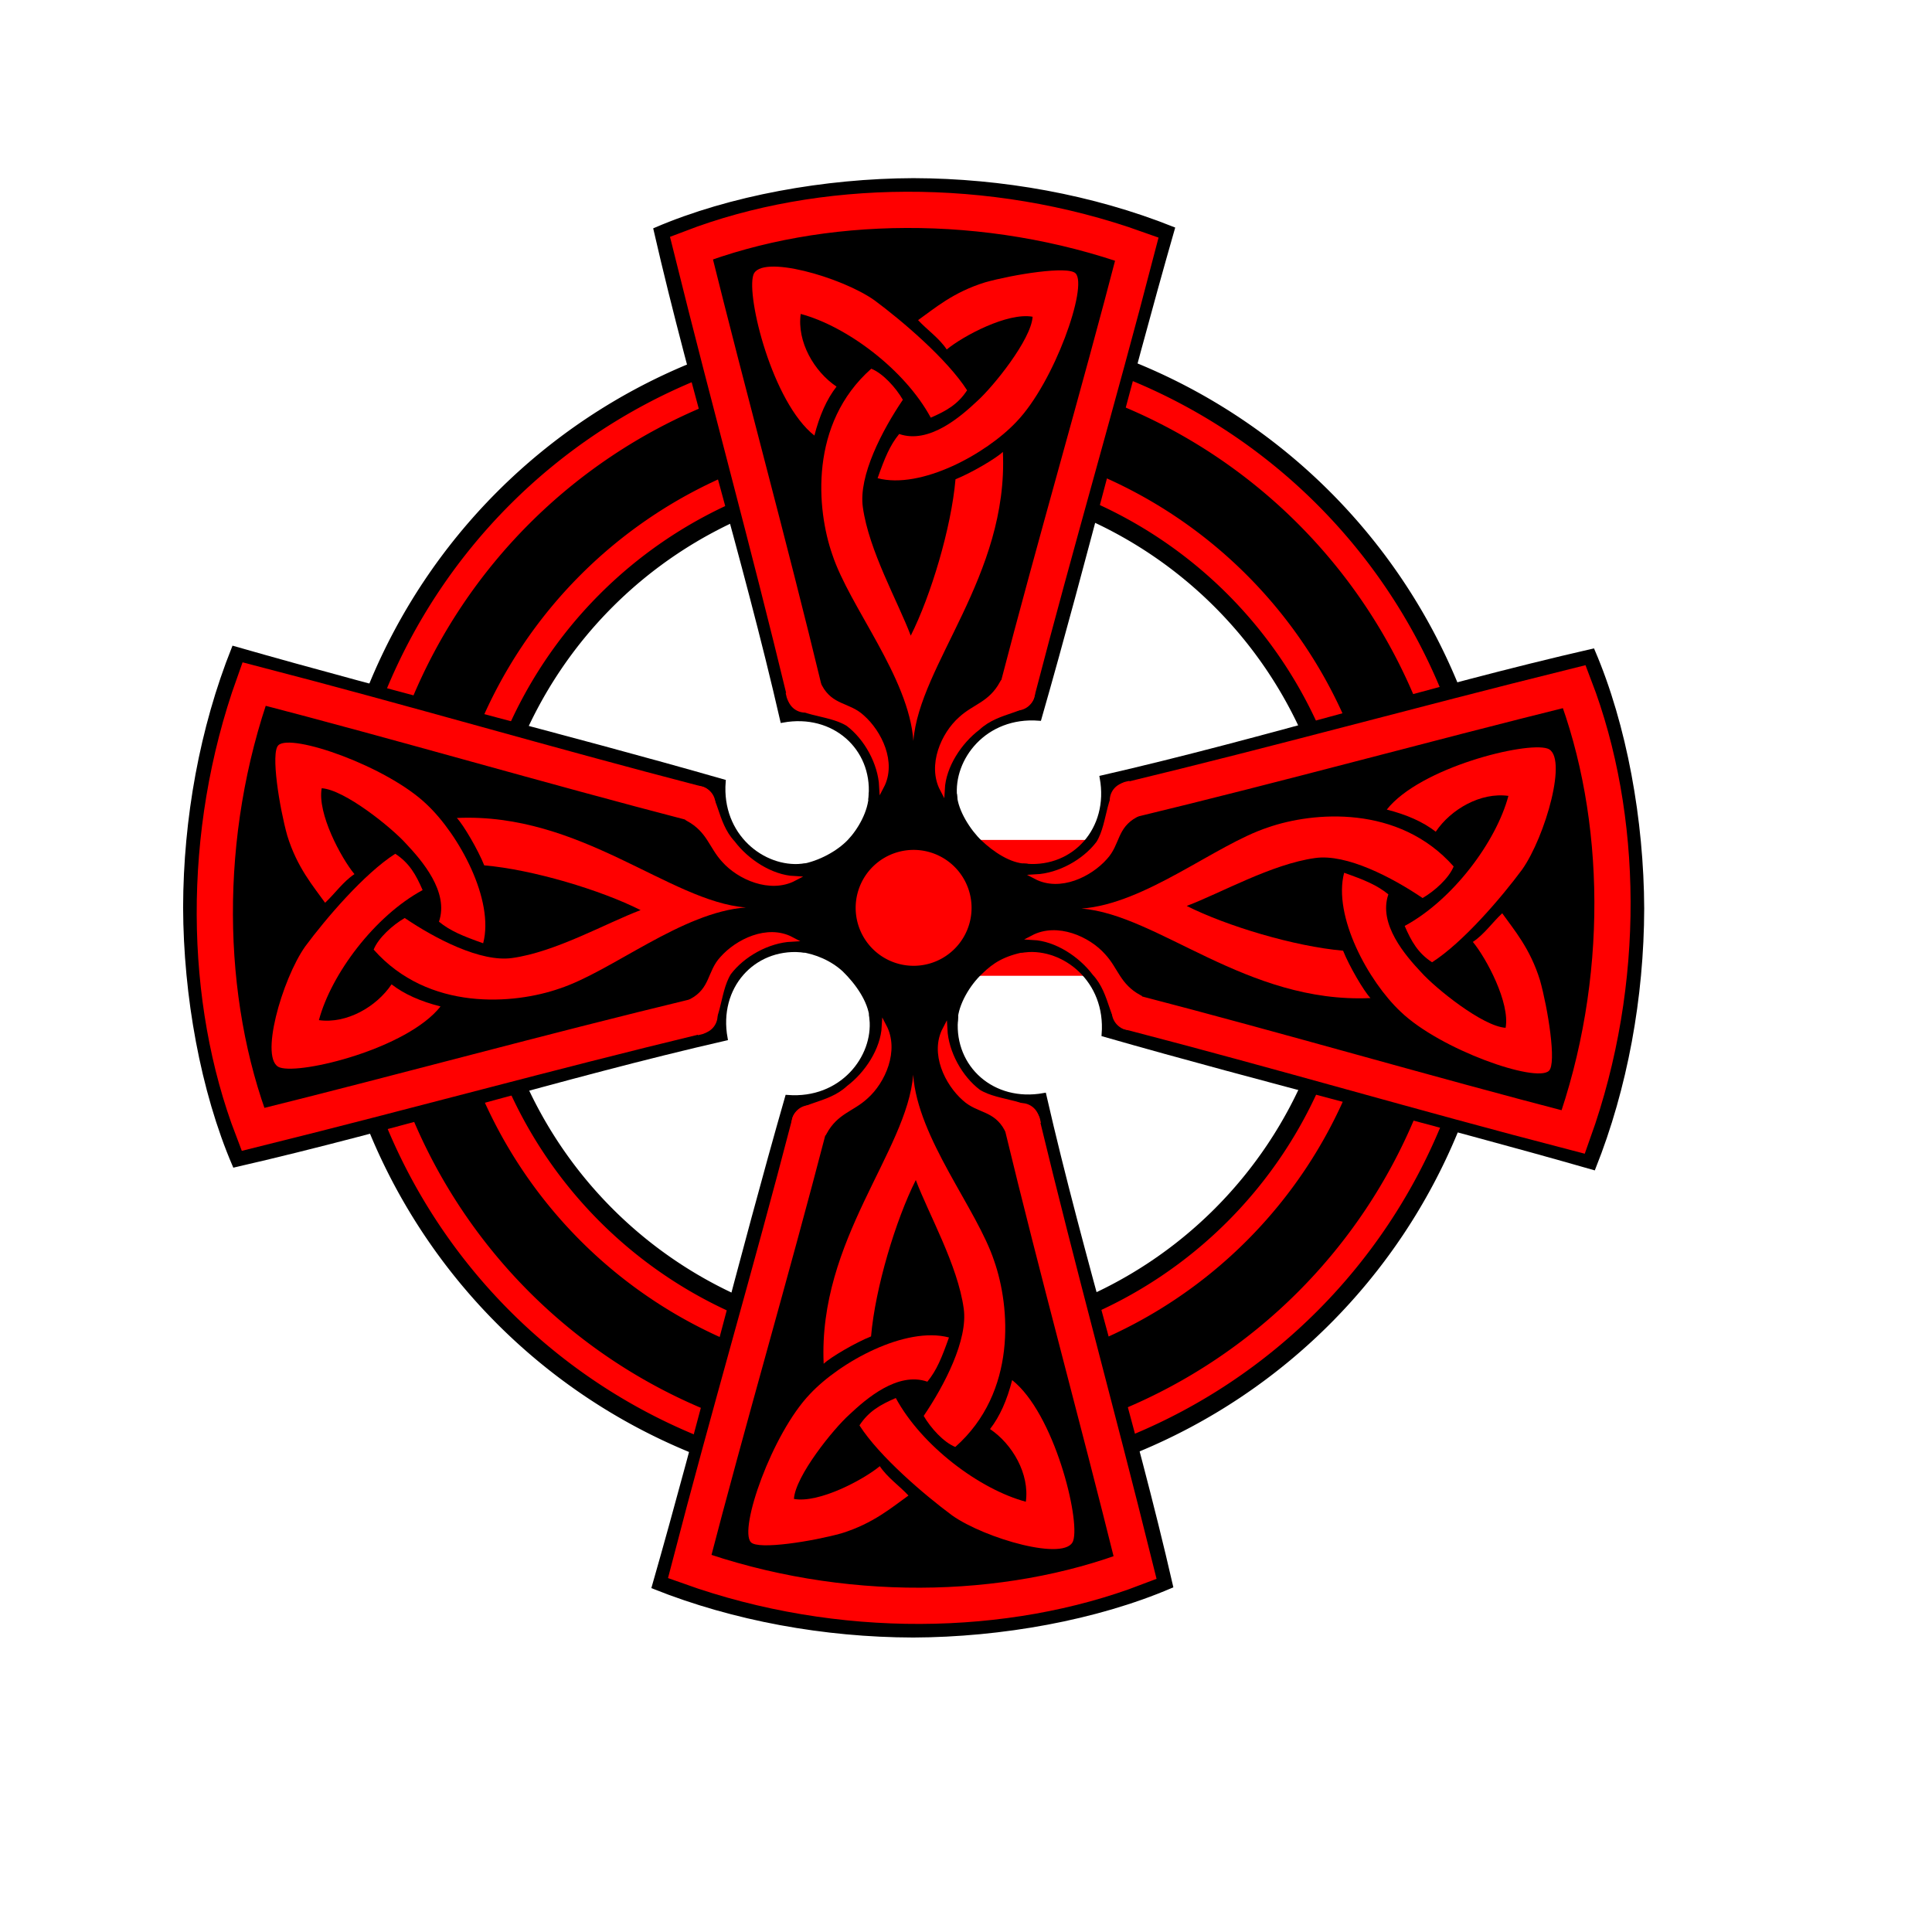 <?xml version="1.0" encoding="UTF-8" standalone="no"?>
<!DOCTYPE svg PUBLIC "-//W3C//DTD SVG 20010904//EN"
"http://www.w3.org/TR/2001/REC-SVG-20010904/DTD/svg10.dtd">
<!-- Created with Sodipodi ("http://www.sodipodi.com/") -->
<svg
   id="svg548"
   sodipodi:version="0.32"
   width="400pt"
   height="400pt"
   sodipodi:docbase="/home/petr"
   sodipodi:docname="/home/petr/ccross2red.svg"
   xmlns="http://www.w3.org/2000/svg"
   xmlns:sodipodi="http://sodipodi.sourceforge.net/DTD/sodipodi-0.dtd"
   xmlns:xlink="http://www.w3.org/1999/xlink"
   sodipodi:author="Aqua78@email.cz">
  <defs
     id="defs550">
    <defs
       id="defs554">
      <linearGradient
         id="linearGradient737">
        <stop
           style="stop-color:#000;stop-opacity:1;"
           offset="0"
           id="stop738" />
        <stop
           style="stop-color:#fff;stop-opacity:1;"
           offset="1"
           id="stop739" />
      </linearGradient>
      <radialGradient
         xlink:href="#linearGradient737"
         id="radialGradient740" />
      <linearGradient
         xlink:href="#linearGradient737"
         id="linearGradient741"
         x1="0"
         y1="0"
         x2="1"
         y2="0"
         gradientUnits="objectBoundingBox"
         spreadMethod="pad" />
      <linearGradient
         xlink:href="#linearGradient737"
         id="linearGradient742" />
    </defs>
    <sodipodi:namedview
       id="namedview561" />
  </defs>
  <sodipodi:namedview
     id="base" />
  <g
     id="g697"
     transform="translate(252.206,250.614)">
    <g
       id="g1129">
      <g
         id="g1126">
        <path
           sodipodi:type="arc"
           style="fill-rule:evenodd;stroke:#ff0000;fill:none;fill-opacity:1;stroke-opacity:1;stroke-width:37.5;stroke-linejoin:miter;stroke-linecap:butt;stroke-dasharray:none;"
           id="path1117"
           d="M 140 0 A 140 140 0 1 0 -140,0 A 140 140 0 1 0 140 -3.4289e-14 L 0 0 z"
           sodipodi:cx="0"
           sodipodi:cy="0"
           sodipodi:rx="140"
           sodipodi:ry="140"
           transform="translate(0,-3.051758e-5)" />
        <path
           sodipodi:type="arc"
           style="fill-rule:evenodd;stroke:#000000;fill:none;fill-opacity:1;stroke-opacity:1;stroke-width:5;stroke-linejoin:miter;stroke-linecap:butt;stroke-dasharray:none;"
           id="path1119"
           d="M 120 0 A 120 120 0 1 0 -120,0 A 120 120 0 1 0 120 -2.93906e-14 L 0 0 z"
           sodipodi:cx="0"
           sodipodi:cy="0"
           sodipodi:rx="120"
           sodipodi:ry="120" />
        <path
           sodipodi:type="arc"
           style="fill-rule:evenodd;stroke:#000000;fill:none;fill-opacity:1;stroke-opacity:1;stroke-width:5;stroke-linejoin:miter;stroke-linecap:butt;stroke-dasharray:none;"
           id="path1120"
           d="M 160 0 A 160 160 0 1 0 -160,0 A 160 160 0 1 0 160 -3.91874e-14 L 0 0 z"
           sodipodi:cx="0"
           sodipodi:cy="0"
           sodipodi:rx="160"
           sodipodi:ry="160"
           transform="translate(0,-3.051758e-5)" />
        <path
           sodipodi:type="arc"
           style="fill-rule:evenodd;stroke:#000000;fill:none;fill-opacity:1;stroke-opacity:1;stroke-width:20;stroke-linejoin:miter;stroke-linecap:butt;stroke-dasharray:none;"
           id="path1118"
           d="M 140 0 A 140 140 0 1 0 -140,0 A 140 140 0 1 0 140 -3.4289e-14 L 0 0 z"
           sodipodi:cx="0"
           sodipodi:cy="0"
           sodipodi:rx="140"
           sodipodi:ry="140" />
      </g>
    </g>
    <g
       id="g654">
      <path
         style="fill:#000000;fill-rule:evenodd;stroke:#000000;stroke-opacity:1;stroke-width:1pt;stroke-linejoin:miter;stroke-linecap:butt;fill-opacity:1;"
         d="M -11.716 -31.25 C -11.784 -26.454 -14.858 -21.25 -17.677 -18.3 C -20.75 -15.084 -25.932 -12.271 -30.831 -11.415 C -34.531 -3.947 -33.709 5.063 -31.242 11.503 C -26.892 12.085 -22.408 14.017 -19.115 17.052 C -15.529 20.549 -11.956 25.514 -11.51 30.31 C -2.192 34.832 4.042 34.01 11.51 30.927 C 11.682 26.508 14.986 20.903 18.499 17.669 C 21.594 14.643 24.699 12.668 30.626 11.503 C 34.12 4.926 35.353 -2.885 31.037 -11.518 C 26.446 -11.62 21.615 -14.951 18.293 -18.095 C 15.244 -20.981 11.647 -26.454 11.305 -31.044 C 3.768 -34.538 -3.563 -34.333 -11.716 -31.25 z "
         id="path647"
         sodipodi:nodetypes="csccsccsccscc"
         transform="translate(0,-3.051758e-5)" />
      <g
         id="g607">
        <path
           style="fill:#000000;fill-rule:evenodd;stroke:black;stroke-opacity:1;stroke-width:1pt;stroke-linejoin:miter;stroke-linecap:butt;fill-opacity:1;"
           d="M -11.751 -31.031 C -5.938 -34.386 5.116 -34.452 11.34 -30.62 C 10.26 -41.337 19.616 -53.49 34.651 -52.328 C 47.532 -97.272 58.527 -142.458 71.407 -187.402 C 49.39 -196.19 24.4 -200.709 -0.051 -200.769 C -24.364 -200.683 -50.563 -196 -71.117 -187.186 C -60.703 -141.694 -46.589 -97.289 -36.175 -51.796 C -21.941 -54.383 -10.804 -44.156 -11.751 -31.031 z "
           id="path575"
           sodipodi:nodetypes="ccccsccc" />
        <g
           id="g599">
          <path
             style="font-size:12;fill:#ff0000;fill-rule:evenodd;stroke-width:1pt;fill-opacity:1;"
             d="M 465.521 316.366 C 471.043 317.771 475.548 319.758 479.036 322.471 C 483.204 316.269 491.439 311.521 499.094 312.587 C 495.702 325.28 483.737 341.316 470.463 348.486 C 472.304 352.749 474.143 355.994 478.02 358.514 C 486.643 352.991 497.229 340.558 502.872 332.934 C 509.252 323.924 515.754 301.368 509.849 299.507 C 503.917 297.541 474.676 304.738 465.521 316.366 z "
             id="path580"
             sodipodi:nodetypes="cccccssc"
             transform="matrix(-7.960754e-17,-1,1,-7.960754e-17,-343.753,335.145)" />
          <path
             style="font-size:12;fill:#ff0000;fill-rule:evenodd;stroke-width:1pt;fill-opacity:1;"
             d="M 497.24 344.696 C 494.527 347.215 492.285 350.522 489.136 352.605 C 492.866 357.111 499.435 369.401 498.178 376.313 C 491.88 375.925 478.886 365.47 474.848 360.961 C 470.6 356.434 462.952 347.712 465.811 339.476 C 462.662 336.907 459.223 335.503 453.604 333.517 C 450.454 345.483 460.306 363.527 469.203 371.871 C 480.149 382.378 506.6 391.588 510.131 388.192 C 512.327 386.197 509.821 370.871 507.685 363.241 C 504.965 354.38 500.437 349.201 497.24 344.696 z "
             id="path581"
             sodipodi:nodetypes="cccsccsssc"
             transform="matrix(-7.960754e-17,-1,1,-7.960754e-17,-343.462,335)" />
          <path
             style="font-size:12;fill:#ff0000;fill-rule:evenodd;stroke-width:1pt;fill-opacity:1;"
             d="M 483.834 331.772 C 482.526 335.018 478.601 338.554 475.258 340.493 C 466.828 334.776 454.252 328.22 445.609 329.446 C 433.592 331.109 419.642 339.087 410.146 342.671 C 421.095 348.195 439.893 353.863 453.312 355.026 C 455.007 359.289 459.028 366.168 460.868 368.106 C 426.666 369.656 402.202 345.045 381.079 343.399 C 398.714 342.139 418.069 325.78 432.529 321.017 C 445.01 316.655 468.67 314.621 483.834 331.772 z "
             id="path582"
             sodipodi:nodetypes="ccsccccsc"
             transform="matrix(-7.960754e-17,-1,1,-7.960754e-17,-343.462,335)" />
        </g>
        <g
           id="g603">
          <path
             style="fill:none;fill-rule:evenodd;stroke:#ff0000;stroke-opacity:1;stroke-width:10;stroke-linejoin:miter;stroke-linecap:round;fill-opacity:1;stroke-dasharray:none;"
             d="M -29.94 -58.898 C -40.404 -102.209 -50.287 -137.672 -61.333 -182.146 C -25.677 -195.807 20.154 -196.68 61.624 -181.855 C 50.578 -139.319 39.532 -102.015 28.486 -59.48 "
             id="path579"
             sodipodi:nodetypes="cccc" />
          <path
             style="fill:#ff0000;fill-rule:evenodd;stroke:#ff0000;stroke-opacity:1;stroke-width:1pt;stroke-linejoin:miter;stroke-linecap:butt;fill-opacity:1;"
             d="M -34.531 -58.791 C -33.366 -53.173 -23.774 -54.338 -18.088 -50.775 C -13.018 -46.938 -9.181 -40.019 -8.838 -33.51 C -5.344 -40.156 -9.455 -48.446 -14.182 -52.625 C -18.019 -56.188 -22.678 -55.229 -25.898 -61.052 C -28.913 -59.682 -31.311 -59.34 -34.531 -58.791 z "
             id="path594"
             sodipodi:nodetypes="cccccc" />
          <path
             style="fill:#ff0000;fill-rule:evenodd;stroke:#ff0000;stroke-opacity:1;stroke-width:1pt;stroke-linejoin:miter;stroke-linecap:butt;fill-opacity:1;"
             d="M -34.531 -58.791 C -33.657 -54.336 -25.228 -55.21 -19.541 -49.903 C -14.471 -46.066 -10.053 -39.437 -9.71 -32.928 C -6.216 -39.574 -10.036 -48.155 -14.764 -52.334 C -18.601 -55.897 -22.969 -56.391 -26.189 -62.215 C -29.203 -60.845 -31.311 -59.34 -34.531 -58.791 z "
             id="path595"
             sodipodi:nodetypes="cccccc"
             transform="matrix(-1,0,0,1,-1.777,0.206)" />
        </g>
      </g>
      <g
         id="g617"
         transform="matrix(2.653585e-17,1,-1,2.653585e-17,0.244,0.262)">
        <path
           style="fill:#000000;fill-rule:evenodd;stroke:black;stroke-opacity:1;stroke-width:1pt;stroke-linejoin:miter;stroke-linecap:butt;fill-opacity:1;"
           d="M -11.751 -31.031 C -5.938 -34.386 5.116 -34.452 11.34 -30.62 C 10.26 -41.337 19.616 -53.49 34.651 -52.328 C 47.532 -97.272 58.527 -142.458 71.407 -187.402 C 49.39 -196.19 24.4 -200.709 -0.051 -200.769 C -24.364 -200.683 -50.563 -196 -71.117 -187.186 C -60.703 -141.694 -46.589 -97.289 -36.175 -51.796 C -21.941 -54.383 -10.804 -44.156 -11.751 -31.031 z "
           id="path618"
           sodipodi:nodetypes="ccccsccc" />
        <g
           id="g619">
          <path
             style="font-size:12;fill:#ff0000;fill-rule:evenodd;stroke-width:1pt;fill-opacity:1;"
             d="M 465.521 316.366 C 471.043 317.771 475.548 319.758 479.036 322.471 C 483.204 316.269 491.439 311.521 499.094 312.587 C 495.702 325.28 483.737 341.316 470.463 348.486 C 472.304 352.749 474.143 355.994 478.02 358.514 C 486.643 352.991 497.229 340.558 502.872 332.934 C 509.252 323.924 515.754 301.368 509.849 299.507 C 503.917 297.541 474.676 304.738 465.521 316.366 z "
             id="path620"
             sodipodi:nodetypes="cccccssc"
             transform="matrix(-7.960754e-17,-1,1,-7.960754e-17,-343.753,335.145)" />
          <path
             style="font-size:12;fill:#ff0000;fill-rule:evenodd;stroke-width:1pt;fill-opacity:1;"
             d="M 497.24 344.696 C 494.527 347.215 492.285 350.522 489.136 352.605 C 492.866 357.111 499.435 369.401 498.178 376.313 C 491.88 375.925 478.886 365.47 474.848 360.961 C 470.6 356.434 462.952 347.712 465.811 339.476 C 462.662 336.907 459.223 335.503 453.604 333.517 C 450.454 345.483 460.306 363.527 469.203 371.871 C 480.149 382.378 506.6 391.588 510.131 388.192 C 512.327 386.197 509.821 370.871 507.685 363.241 C 504.965 354.38 500.437 349.201 497.24 344.696 z "
             id="path621"
             sodipodi:nodetypes="cccsccsssc"
             transform="matrix(-7.960754e-17,-1,1,-7.960754e-17,-343.462,335)" />
          <path
             style="font-size:12;fill:#ff0000;fill-rule:evenodd;stroke-width:1pt;fill-opacity:1;"
             d="M 483.834 331.772 C 482.526 335.018 478.601 338.554 475.258 340.493 C 466.828 334.776 454.252 328.22 445.609 329.446 C 433.592 331.109 419.642 339.087 410.146 342.671 C 421.095 348.195 439.893 353.863 453.312 355.026 C 455.007 359.289 459.028 366.168 460.868 368.106 C 426.666 369.656 402.202 345.045 381.079 343.399 C 398.714 342.139 418.069 325.78 432.529 321.017 C 445.01 316.655 468.67 314.621 483.834 331.772 z "
             id="path622"
             sodipodi:nodetypes="ccsccccsc"
             transform="matrix(-7.960754e-17,-1,1,-7.960754e-17,-343.462,335)" />
        </g>
        <g
           id="g623">
          <path
             style="fill:none;fill-rule:evenodd;stroke:#ff0000;stroke-opacity:1;stroke-width:10;stroke-linejoin:miter;stroke-linecap:round;fill-opacity:1;stroke-dasharray:none;"
             d="M -29.94 -58.898 C -40.404 -102.209 -50.287 -137.672 -61.333 -182.146 C -25.677 -195.807 20.154 -196.68 61.624 -181.855 C 50.578 -139.319 39.532 -102.015 28.486 -59.48 "
             id="path624"
             sodipodi:nodetypes="cccc" />
          <path
             style="fill:#ff0000;fill-rule:evenodd;stroke:#ff0000;stroke-opacity:1;stroke-width:1pt;stroke-linejoin:miter;stroke-linecap:butt;fill-opacity:1;"
             d="M -34.531 -58.791 C -33.366 -53.173 -23.774 -54.338 -18.088 -50.775 C -13.018 -46.938 -9.181 -40.019 -8.838 -33.51 C -5.344 -40.156 -9.455 -48.446 -14.182 -52.625 C -18.019 -56.188 -22.678 -55.229 -25.898 -61.052 C -28.913 -59.682 -31.311 -59.34 -34.531 -58.791 z "
             id="path625"
             sodipodi:nodetypes="cccccc" />
          <path
             style="fill:#ff0000;fill-rule:evenodd;stroke:#ff0000;stroke-opacity:1;stroke-width:1pt;stroke-linejoin:miter;stroke-linecap:butt;fill-opacity:1;"
             d="M -34.531 -58.791 C -33.657 -54.336 -25.228 -55.21 -19.541 -49.903 C -14.471 -46.066 -10.053 -39.437 -9.71 -32.928 C -6.216 -39.574 -10.036 -48.155 -14.764 -52.334 C -18.601 -55.897 -22.969 -56.391 -26.189 -62.215 C -29.203 -60.845 -31.311 -59.34 -34.531 -58.791 z "
             id="path626"
             sodipodi:nodetypes="cccccc"
             transform="matrix(-1,0,0,1,-1.777,0.206)" />
        </g>
      </g>
      <g
         id="g627"
         transform="matrix(-1,5.307170e-17,-5.307170e-17,-1,-0.188,-8.117676e-3)">
        <path
           style="fill:#000000;fill-rule:evenodd;stroke:black;stroke-opacity:1;stroke-width:1pt;stroke-linejoin:miter;stroke-linecap:butt;fill-opacity:1;"
           d="M -11.751 -31.031 C -5.938 -34.386 5.116 -34.452 11.34 -30.62 C 10.26 -41.337 19.616 -53.49 34.651 -52.328 C 47.532 -97.272 58.527 -142.458 71.407 -187.402 C 49.39 -196.19 24.4 -200.709 -0.051 -200.769 C -24.364 -200.683 -50.563 -196 -71.117 -187.186 C -60.703 -141.694 -46.589 -97.289 -36.175 -51.796 C -21.941 -54.383 -10.804 -44.156 -11.751 -31.031 z "
           id="path628"
           sodipodi:nodetypes="ccccsccc" />
        <g
           id="g629">
          <path
             style="font-size:12;fill:#ff0000;fill-rule:evenodd;stroke-width:1pt;fill-opacity:1;"
             d="M 465.521 316.366 C 471.043 317.771 475.548 319.758 479.036 322.471 C 483.204 316.269 491.439 311.521 499.094 312.587 C 495.702 325.28 483.737 341.316 470.463 348.486 C 472.304 352.749 474.143 355.994 478.02 358.514 C 486.643 352.991 497.229 340.558 502.872 332.934 C 509.252 323.924 515.754 301.368 509.849 299.507 C 503.917 297.541 474.676 304.738 465.521 316.366 z "
             id="path630"
             sodipodi:nodetypes="cccccssc"
             transform="matrix(-7.960754e-17,-1,1,-7.960754e-17,-343.753,335.145)" />
          <path
             style="font-size:12;fill:#ff0000;fill-rule:evenodd;stroke-width:1pt;fill-opacity:1;"
             d="M 497.24 344.696 C 494.527 347.215 492.285 350.522 489.136 352.605 C 492.866 357.111 499.435 369.401 498.178 376.313 C 491.88 375.925 478.886 365.47 474.848 360.961 C 470.6 356.434 462.952 347.712 465.811 339.476 C 462.662 336.907 459.223 335.503 453.604 333.517 C 450.454 345.483 460.306 363.527 469.203 371.871 C 480.149 382.378 506.6 391.588 510.131 388.192 C 512.327 386.197 509.821 370.871 507.685 363.241 C 504.965 354.38 500.437 349.201 497.24 344.696 z "
             id="path631"
             sodipodi:nodetypes="cccsccsssc"
             transform="matrix(-7.960754e-17,-1,1,-7.960754e-17,-343.462,335)" />
          <path
             style="font-size:12;fill:#ff0000;fill-rule:evenodd;stroke-width:1pt;fill-opacity:1;"
             d="M 483.834 331.772 C 482.526 335.018 478.601 338.554 475.258 340.493 C 466.828 334.776 454.252 328.22 445.609 329.446 C 433.592 331.109 419.642 339.087 410.146 342.671 C 421.095 348.195 439.893 353.863 453.312 355.026 C 455.007 359.289 459.028 366.168 460.868 368.106 C 426.666 369.656 402.202 345.045 381.079 343.399 C 398.714 342.139 418.069 325.78 432.529 321.017 C 445.01 316.655 468.67 314.621 483.834 331.772 z "
             id="path632"
             sodipodi:nodetypes="ccsccccsc"
             transform="matrix(-7.960754e-17,-1,1,-7.960754e-17,-343.462,335)" />
        </g>
        <g
           id="g633">
          <path
             style="fill:none;fill-rule:evenodd;stroke:#ff0000;stroke-opacity:1;stroke-width:10;stroke-linejoin:miter;stroke-linecap:round;fill-opacity:1;stroke-dasharray:none;"
             d="M -29.94 -58.898 C -40.404 -102.209 -50.287 -137.672 -61.333 -182.146 C -25.677 -195.807 20.154 -196.68 61.624 -181.855 C 50.578 -139.319 39.532 -102.015 28.486 -59.48 "
             id="path634"
             sodipodi:nodetypes="cccc" />
          <path
             style="fill:#ff0000;fill-rule:evenodd;stroke:#ff0000;stroke-opacity:1;stroke-width:1pt;stroke-linejoin:miter;stroke-linecap:butt;fill-opacity:1;"
             d="M -34.531 -58.791 C -33.366 -53.173 -23.774 -54.338 -18.088 -50.775 C -13.018 -46.938 -9.181 -40.019 -8.838 -33.51 C -5.344 -40.156 -9.455 -48.446 -14.182 -52.625 C -18.019 -56.188 -22.678 -55.229 -25.898 -61.052 C -28.913 -59.682 -31.311 -59.34 -34.531 -58.791 z "
             id="path635"
             sodipodi:nodetypes="cccccc" />
          <path
             style="fill:#ff0000;fill-rule:evenodd;stroke:#ff0000;stroke-opacity:1;stroke-width:1pt;stroke-linejoin:miter;stroke-linecap:butt;fill-opacity:1;"
             d="M -34.531 -58.791 C -33.657 -54.336 -25.228 -55.21 -19.541 -49.903 C -14.471 -46.066 -10.053 -39.437 -9.71 -32.928 C -6.216 -39.574 -10.036 -48.155 -14.764 -52.334 C -18.601 -55.897 -22.969 -56.391 -26.189 -62.215 C -29.203 -60.845 -31.311 -59.34 -34.531 -58.791 z "
             id="path636"
             sodipodi:nodetypes="cccccc"
             transform="matrix(-1,0,0,1,-1.777,0.206)" />
        </g>
      </g>
      <g
         id="g637"
         transform="matrix(-7.960754e-17,-1,1,-7.960754e-17,-0.222,-0.167)">
        <path
           style="fill:#000000;fill-rule:evenodd;stroke:black;stroke-opacity:1;stroke-width:1pt;stroke-linejoin:miter;stroke-linecap:butt;fill-opacity:1;"
           d="M -11.751 -31.031 C -5.938 -34.386 5.116 -34.452 11.34 -30.62 C 10.26 -41.337 19.616 -53.49 34.651 -52.328 C 47.532 -97.272 58.527 -142.458 71.407 -187.402 C 49.39 -196.19 24.4 -200.709 -0.051 -200.769 C -24.364 -200.683 -50.563 -196 -71.117 -187.186 C -60.703 -141.694 -46.589 -97.289 -36.175 -51.796 C -21.941 -54.383 -10.804 -44.156 -11.751 -31.031 z "
           id="path638"
           sodipodi:nodetypes="ccccsccc" />
        <g
           id="g639">
          <path
             style="font-size:12;fill:#ff0000;fill-rule:evenodd;stroke-width:1pt;fill-opacity:1;"
             d="M 465.521 316.366 C 471.043 317.771 475.548 319.758 479.036 322.471 C 483.204 316.269 491.439 311.521 499.094 312.587 C 495.702 325.28 483.737 341.316 470.463 348.486 C 472.304 352.749 474.143 355.994 478.02 358.514 C 486.643 352.991 497.229 340.558 502.872 332.934 C 509.252 323.924 515.754 301.368 509.849 299.507 C 503.917 297.541 474.676 304.738 465.521 316.366 z "
             id="path640"
             sodipodi:nodetypes="cccccssc"
             transform="matrix(-7.960754e-17,-1,1,-7.960754e-17,-343.753,335.145)" />
          <path
             style="font-size:12;fill:#ff0000;fill-rule:evenodd;stroke-width:1pt;fill-opacity:1;"
             d="M 497.24 344.696 C 494.527 347.215 492.285 350.522 489.136 352.605 C 492.866 357.111 499.435 369.401 498.178 376.313 C 491.88 375.925 478.886 365.47 474.848 360.961 C 470.6 356.434 462.952 347.712 465.811 339.476 C 462.662 336.907 459.223 335.503 453.604 333.517 C 450.454 345.483 460.306 363.527 469.203 371.871 C 480.149 382.378 506.6 391.588 510.131 388.192 C 512.327 386.197 509.821 370.871 507.685 363.241 C 504.965 354.38 500.437 349.201 497.24 344.696 z "
             id="path641"
             sodipodi:nodetypes="cccsccsssc"
             transform="matrix(-7.960754e-17,-1,1,-7.960754e-17,-343.462,335)" />
          <path
             style="font-size:12;fill:#ff0000;fill-rule:evenodd;stroke-width:1pt;fill-opacity:1;"
             d="M 483.834 331.772 C 482.526 335.018 478.601 338.554 475.258 340.493 C 466.828 334.776 454.252 328.22 445.609 329.446 C 433.592 331.109 419.642 339.087 410.146 342.671 C 421.095 348.195 439.893 353.863 453.312 355.026 C 455.007 359.289 459.028 366.168 460.868 368.106 C 426.666 369.656 402.202 345.045 381.079 343.399 C 398.714 342.139 418.069 325.78 432.529 321.017 C 445.01 316.655 468.67 314.621 483.834 331.772 z "
             id="path642"
             sodipodi:nodetypes="ccsccccsc"
             transform="matrix(-7.960754e-17,-1,1,-7.960754e-17,-343.462,335)" />
        </g>
        <g
           id="g643">
          <path
             style="fill:none;fill-rule:evenodd;stroke:#ff0000;stroke-opacity:1;stroke-width:10;stroke-linejoin:miter;stroke-linecap:round;fill-opacity:1;stroke-dasharray:none;"
             d="M -29.94 -58.898 C -40.404 -102.209 -50.287 -137.672 -61.333 -182.146 C -25.677 -195.807 20.154 -196.68 61.624 -181.855 C 50.578 -139.319 39.532 -102.015 28.486 -59.48 "
             id="path644"
             sodipodi:nodetypes="cccc" />
          <path
             style="fill:#ff0000;fill-rule:evenodd;stroke:#ff0000;stroke-opacity:1;stroke-width:1pt;stroke-linejoin:miter;stroke-linecap:butt;fill-opacity:1;"
             d="M -34.531 -58.791 C -33.366 -53.173 -23.774 -54.338 -18.088 -50.775 C -13.018 -46.938 -9.181 -40.019 -8.838 -33.51 C -5.344 -40.156 -9.455 -48.446 -14.182 -52.625 C -18.019 -56.188 -22.678 -55.229 -25.898 -61.052 C -28.913 -59.682 -31.311 -59.34 -34.531 -58.791 z "
             id="path645"
             sodipodi:nodetypes="cccccc" />
          <path
             style="fill:#ff0000;fill-rule:evenodd;stroke:#ff0000;stroke-opacity:1;stroke-width:1pt;stroke-linejoin:miter;stroke-linecap:butt;fill-opacity:1;"
             d="M -34.531 -58.791 C -33.657 -54.336 -25.228 -55.21 -19.541 -49.903 C -14.471 -46.066 -10.053 -39.437 -9.71 -32.928 C -6.216 -39.574 -10.036 -48.155 -14.764 -52.334 C -18.601 -55.897 -22.969 -56.391 -26.189 -62.215 C -29.203 -60.845 -31.311 -59.34 -34.531 -58.791 z "
             id="path646"
             sodipodi:nodetypes="cccccc"
             transform="matrix(-1,0,0,1,-1.777,0.206)" />
        </g>
      </g>
      <path
         sodipodi:type="arc"
         style="font-size:12;fill:#ff0000;fill-rule:evenodd;stroke-width:1pt;fill-opacity:1;"
         id="path1136"
         d="M 16 0 A 16 16 0 1 0 -16,0 A 16 16 0 1 0 16 -3.91874e-15 L 0 0 z"
         sodipodi:cx="0"
         sodipodi:cy="0"
         sodipodi:rx="16"
         sodipodi:ry="16"
         transform="matrix(-0.707,0.707,0.707,0.707,-3.814697e-6,-1.525879e-5)" />
    </g>
  </g>
</svg>
